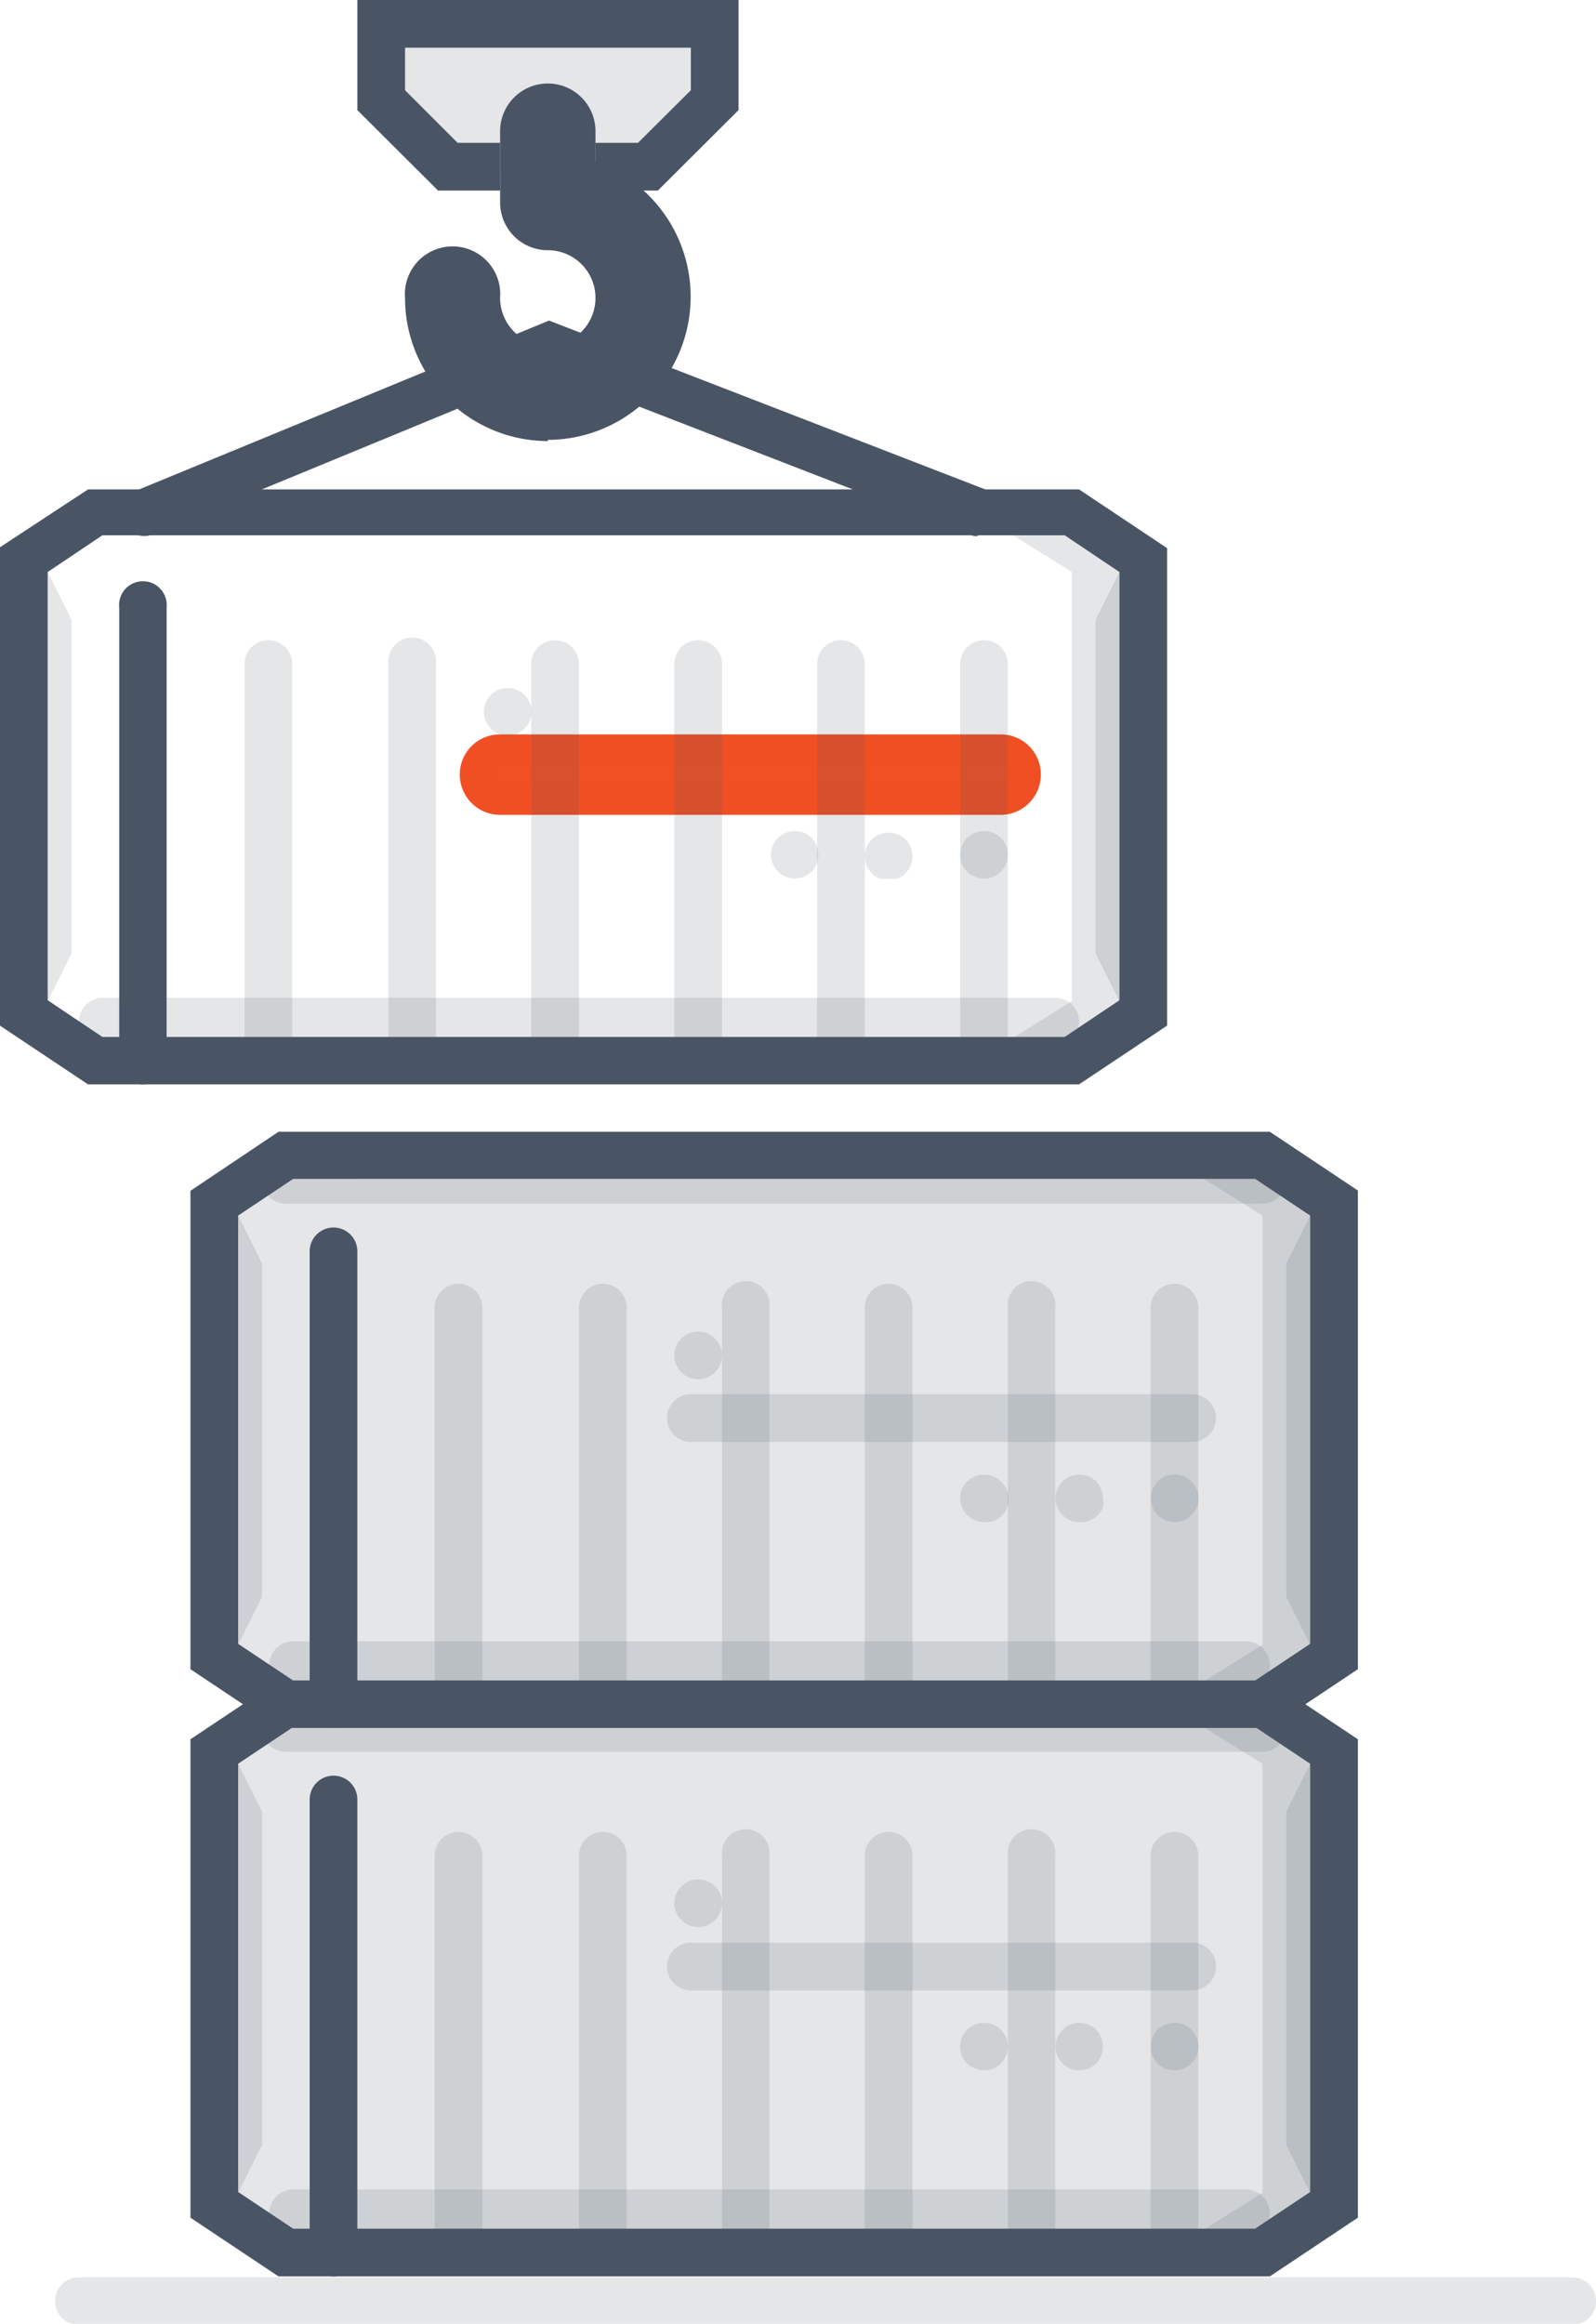 <svg xmlns="http://www.w3.org/2000/svg" viewBox="0 0 52.21 75.97"><defs><style>.a{fill:#495565;}.b{opacity:0.15;}.c,.d{opacity:0.15;}.c{isolation:isolate;}.e{fill:#f05024;stroke:#f04f23;stroke-linecap:round;stroke-linejoin:round;stroke-width:1.08px;}</style></defs><title>icon-stacked-containers</title><path class="a" d="M32,17.53a.66.66,0,0,1-.28-.05L17.93,12.14,5,17.47a.78.78,0,0,1-1-.42.79.79,0,0,1,.43-1l13.53-5.57L32.23,16a.78.78,0,0,1-.28,1.5Z"/><path class="a" d="M17.92,14.42a4.68,4.68,0,0,1-4.67-4.68,1.56,1.56,0,1,1,3.11,0,1.56,1.56,0,1,0,1.56-1.56,1.56,1.56,0,0,1-1.56-1.56V4.29a1.56,1.56,0,1,1,3.12,0v1a4.68,4.68,0,0,1-1.56,9.09Z"/><polygon class="a" points="21.52 6.23 19.48 6.23 19.48 4.67 20.87 4.67 22.6 2.95 22.6 1.56 13.25 1.56 13.25 2.95 14.97 4.67 16.36 4.67 16.36 6.23 14.33 6.23 11.69 3.6 11.69 0 24.16 0 24.16 3.6 21.52 6.23"/><g class="b"><polyline class="a" points="16.36 5.45 14.65 5.45 12.47 3.27 12.47 0.78 23.38 0.78 23.38 3.27 21.2 5.45 19.48 5.45"/></g><g class="b"><polygon class="a" points="41.3 55.72 9.35 55.72 7.01 57.27 7.01 72.08 9.35 73.64 41.3 73.64 43.64 72.08 43.64 57.27 41.3 55.72"/></g><g class="c"><polygon class="a" points="38.18 73.64 41.3 73.64 43.64 72.08 43.64 57.27 41.3 55.72 38.18 55.72 41.3 57.66 41.3 71.69 38.18 73.64"/></g><g class="c"><path class="a" d="M39,65.07H22.6a.78.78,0,0,1,0-1.56H39a.78.78,0,1,1,0,1.56Z"/></g><path class="a" d="M41.54,74.42H9.11L6.23,72.5V56.86l2.88-1.92H41.54l2.88,1.92V72.5ZM9.59,72.86H41.06l1.8-1.2v-14l-1.8-1.2H9.59l-1.8,1.2v14Z"/><path class="a" d="M10.91,74.42a.78.78,0,0,1-.78-.78V58.83a.78.78,0,0,1,1.56,0V73.64A.78.78,0,0,1,10.91,74.42Z"/><g class="d"><polygon class="a" points="42.86 57.66 42.86 71.69 42.08 70.13 42.08 59.22 42.86 57.66"/></g><g class="d"><polygon class="a" points="7.79 57.66 7.79 71.69 8.57 70.13 8.57 59.22 7.79 57.66"/></g><g class="c"><path class="a" d="M15,73.92a.78.78,0,0,1-.78-.78V60.67a.78.78,0,0,1,1.56,0V73.14A.78.78,0,0,1,15,73.92Z"/></g><g class="c"><path class="a" d="M19.72,73.92a.78.78,0,0,1-.78-.78V60.67a.78.78,0,1,1,1.56,0V73.14A.78.78,0,0,1,19.72,73.92Z"/></g><g class="c"><path class="a" d="M24.39,73.92a.77.77,0,0,1-.77-.78V60.67a.78.78,0,1,1,1.55,0V73.14A.77.77,0,0,1,24.39,73.92Z"/></g><g class="c"><path class="a" d="M29.07,73.92a.78.78,0,0,1-.78-.78V60.67a.78.78,0,0,1,1.56,0V73.14A.78.78,0,0,1,29.07,73.92Z"/></g><g class="c"><path class="a" d="M33.75,73.92a.77.77,0,0,1-.78-.78V60.67a.78.78,0,1,1,1.55,0V73.14A.77.77,0,0,1,33.75,73.92Z"/></g><g class="c"><path class="a" d="M38.42,73.92a.78.78,0,0,1-.78-.78V60.67a.78.78,0,0,1,1.56,0V73.14A.78.78,0,0,1,38.42,73.92Z"/></g><g class="c"><path class="a" d="M40.76,73.14H9.59a.78.78,0,1,1,0-1.56H40.76a.78.78,0,1,1,0,1.56Z"/></g><g class="c"><path class="a" d="M38.42,67.68a.75.75,0,0,1-.77-.77.73.73,0,0,1,.06-.3.71.71,0,0,1,.16-.26.87.87,0,0,1,.26-.16.78.78,0,0,1,.84.16.89.89,0,0,1,.24.56.79.79,0,0,1-.24.55.74.74,0,0,1-.25.17A.94.94,0,0,1,38.42,67.68Z"/></g><g class="c"><path class="a" d="M35.31,67.68a.94.94,0,0,1-.3-.05.74.74,0,0,1-.25-.17.78.78,0,0,1-.23-.55.75.75,0,0,1,.23-.55.62.62,0,0,1,.25-.17.78.78,0,0,1,.6,0,.7.7,0,0,1,.25.17.78.78,0,0,1,.22.55.82.82,0,0,1-.22.55.85.85,0,0,1-.25.17A1,1,0,0,1,35.31,67.68Z"/></g><g class="c"><path class="a" d="M32.19,67.68a.8.8,0,0,1-.55-.22.78.78,0,0,1,0-1.11.8.8,0,0,1,1.1,0,.79.79,0,0,1,.23.56.72.72,0,0,1-.06.29.9.9,0,0,1-.17.26.85.85,0,0,1-.25.17A1,1,0,0,1,32.19,67.68Z"/></g><g class="c"><path class="a" d="M22.84,63a.8.8,0,0,1-.3-.06.81.81,0,0,1-.42-.42.8.8,0,0,1-.06-.3.76.76,0,0,1,.23-.55.85.85,0,0,1,.25-.17.78.78,0,0,1,.6,0,.85.85,0,0,1,.25.17.76.76,0,0,1,.23.55.8.8,0,0,1-.06.3.85.85,0,0,1-.17.25.7.7,0,0,1-.25.17A.8.8,0,0,1,22.84,63Z"/></g><g class="b"><polygon class="a" points="41.3 37.79 9.35 37.79 7.01 39.35 7.01 54.16 9.35 55.72 41.3 55.72 43.64 54.16 43.64 39.35 41.3 37.79"/></g><g class="c"><polygon class="a" points="38.18 55.72 41.3 55.72 43.64 54.16 43.64 39.35 41.3 37.79 38.18 37.79 41.3 39.74 41.3 53.77 38.18 55.72"/></g><g class="c"><path class="a" d="M39,47.14H22.6a.78.78,0,0,1,0-1.56H39a.78.78,0,0,1,0,1.56Z"/></g><path class="a" d="M41.54,56.49H9.11L6.23,54.57V38.93L9.11,37H41.54l2.88,1.92V54.57ZM9.59,54.94H41.06l1.8-1.2v-14l-1.8-1.2H9.59l-1.8,1.2v14Z"/><g class="b"><path class="a" d="M41.3,39.35H9.35a.78.78,0,1,1,0-1.56H41.3a.78.78,0,0,1,0,1.56Z"/></g><g class="b"><path class="a" d="M41.3,57.27H9.35a.78.78,0,1,1,0-1.56H41.3a.78.78,0,0,1,0,1.56Z"/></g><path class="a" d="M10.91,56.49a.77.77,0,0,1-.78-.78V40.91a.78.78,0,0,1,1.56,0v14.8A.77.77,0,0,1,10.91,56.49Z"/><g class="d"><polygon class="a" points="42.86 39.74 42.86 53.77 42.08 52.21 42.08 41.3 42.86 39.74"/></g><g class="d"><polygon class="a" points="7.79 39.74 7.79 53.77 8.57 52.21 8.57 41.3 7.79 39.74"/></g><g class="c"><path class="a" d="M15,56a.78.78,0,0,1-.78-.78V42.75a.78.78,0,1,1,1.56,0V55.22A.78.78,0,0,1,15,56Z"/></g><g class="c"><path class="a" d="M19.72,56a.78.78,0,0,1-.78-.78V42.75a.78.78,0,0,1,1.56,0V55.22A.78.78,0,0,1,19.72,56Z"/></g><g class="c"><path class="a" d="M24.39,56a.77.77,0,0,1-.77-.78V42.75a.78.78,0,1,1,1.55,0V55.22A.77.77,0,0,1,24.39,56Z"/></g><g class="c"><path class="a" d="M29.07,56a.78.78,0,0,1-.78-.78V42.75a.78.78,0,0,1,1.56,0V55.22A.78.78,0,0,1,29.07,56Z"/></g><g class="c"><path class="a" d="M33.75,56a.77.77,0,0,1-.78-.78V42.75a.78.78,0,1,1,1.55,0V55.22A.77.77,0,0,1,33.75,56Z"/></g><g class="c"><path class="a" d="M38.42,56a.78.78,0,0,1-.78-.78V42.75a.78.78,0,0,1,1.56,0V55.22A.78.78,0,0,1,38.42,56Z"/></g><g class="c"><path class="a" d="M40.76,55.22H9.59a.78.78,0,1,1,0-1.56H40.76a.78.78,0,0,1,0,1.56Z"/></g><g class="c"><path class="a" d="M38.42,49.76a.77.77,0,0,1-.77-.78.82.82,0,0,1,.22-.55.79.79,0,0,1,.85-.17.74.74,0,0,1,.25.17.79.79,0,0,1,.24.55.76.76,0,0,1-.24.55.62.62,0,0,1-.25.17A.73.73,0,0,1,38.42,49.76Z"/></g><g class="c"><path class="a" d="M35.31,49.76a.75.75,0,0,1-.55-.23.62.62,0,0,1-.17-.25.73.73,0,0,1-.06-.3.78.78,0,0,1,.23-.55.8.8,0,0,1,1.1,0,.82.82,0,0,1,.22.55.73.73,0,0,1,0,.3.74.74,0,0,1-.17.25A.76.76,0,0,1,35.31,49.76Z"/></g><g class="c"><path class="a" d="M32.19,49.76a.76.76,0,0,1-.55-.23.75.75,0,0,1-.23-.55.78.78,0,0,1,.23-.55.8.8,0,0,1,1.1,0A.78.78,0,0,1,33,49a.75.75,0,0,1-.23.55.7.7,0,0,1-.25.17A.8.8,0,0,1,32.19,49.76Z"/></g><g class="c"><path class="a" d="M22.84,45.09a.76.76,0,0,1-.55-.23.85.85,0,0,1-.17-.25.78.78,0,0,1,0-.6.74.74,0,0,1,.17-.25.85.85,0,0,1,.25-.17.79.79,0,0,1,.85.17.85.85,0,0,1,.17.25.78.78,0,0,1,0,.6.81.81,0,0,1-.42.42A.8.8,0,0,1,22.84,45.09Z"/></g><g class="c"><polygon class="a" points="31.95 34.68 35.06 34.68 37.4 33.12 37.4 18.31 35.06 16.75 31.95 16.75 35.06 18.7 35.06 32.73 31.95 34.68"/></g><path class="e" d="M32.73,26.1H16.36a.78.78,0,0,1-.78-.78.77.77,0,0,1,.78-.77H32.73a.77.77,0,0,1,.78.77A.78.78,0,0,1,32.73,26.1Z"/><g class="d"><polygon class="a" points="36.62 18.7 36.62 32.73 35.84 31.17 35.84 20.26 36.62 18.7"/></g><g class="d"><polygon class="a" points="1.56 18.7 1.56 32.73 2.34 31.17 2.34 20.26 1.56 18.7"/></g><g class="c"><path class="a" d="M8.81,35A.78.78,0,0,1,8,34.18V21.71a.78.78,0,0,1,1.56,0V34.18A.78.78,0,0,1,8.81,35Z"/></g><g class="c"><path class="a" d="M13.49,35a.77.77,0,0,1-.78-.78V21.71a.78.78,0,1,1,1.55,0V34.18A.77.77,0,0,1,13.49,35Z"/></g><g class="c"><path class="a" d="M18.16,35a.78.78,0,0,1-.78-.78V21.71a.78.78,0,0,1,1.56,0V34.18A.78.78,0,0,1,18.16,35Z"/></g><g class="c"><path class="a" d="M22.84,35a.78.78,0,0,1-.78-.78V21.71a.78.78,0,0,1,1.56,0V34.18A.78.78,0,0,1,22.84,35Z"/></g><g class="c"><path class="a" d="M27.51,35a.78.78,0,0,1-.78-.78V21.71a.78.78,0,0,1,1.56,0V34.18A.78.78,0,0,1,27.51,35Z"/></g><g class="c"><path class="a" d="M32.19,35a.78.78,0,0,1-.78-.78V21.71a.78.78,0,1,1,1.56,0V34.18A.78.78,0,0,1,32.19,35Z"/></g><g class="c"><path class="a" d="M34.52,34.18H3.36a.78.78,0,1,1,0-1.56H34.52a.78.78,0,1,1,0,1.56Z"/></g><g class="c"><path class="a" d="M32.19,28.72a.8.8,0,0,1-.55-.22.78.78,0,0,1,0-1.11.8.8,0,0,1,1.1,0,.78.78,0,0,1,.23.55.73.73,0,0,1-.06.3.9.9,0,0,1-.17.26A.78.78,0,0,1,32.19,28.72Z"/></g><g class="c"><path class="a" d="M29.07,28.72a1,1,0,0,1-.3,0,.85.85,0,0,1-.25-.17.79.79,0,0,1-.23-.56.72.72,0,0,1,.06-.29.9.9,0,0,1,.17-.26.8.8,0,0,1,1.1,0,.73.73,0,0,1,.17.26.72.72,0,0,1,.06.29.79.79,0,0,1-.23.56.74.74,0,0,1-.25.17A.94.94,0,0,1,29.07,28.72Z"/></g><g class="c"><path class="a" d="M26,28.72a.78.78,0,0,1-.55-1.33.81.81,0,0,1,.84-.17.78.78,0,0,1,.26.17.81.81,0,0,1,0,1.11A.8.8,0,0,1,26,28.72Z"/></g><g class="c"><path class="a" d="M16.61,24.05a.73.73,0,0,1-.3-.06.74.74,0,0,1-.25-.17.7.7,0,0,1-.17-.25.8.8,0,0,1-.06-.3.75.75,0,0,1,.23-.55.78.78,0,0,1,.85-.17,1,1,0,0,1,.25.17.78.78,0,0,1,.17.85.85.85,0,0,1-.17.25.9.9,0,0,1-.26.17A.72.72,0,0,1,16.61,24.05Z"/></g><path class="a" d="M35.3,35.45H2.88L0,33.53V17.89L2.88,16H35.3l2.88,1.92V33.53ZM3.35,33.9H34.83l1.79-1.2v-14l-1.79-1.2H3.35l-1.79,1.2v14Z"/><path class="a" d="M4.67,35.45a.76.76,0,0,1-.77-.77V19.87a.78.78,0,1,1,1.55,0V34.68A.77.77,0,0,1,4.67,35.45Z"/><g class="b"><path class="a" d="M51.43,76H2.58a.77.77,0,0,1-.78-.77.78.78,0,0,1,.78-.78H51.43a.78.78,0,0,1,.78.78A.77.77,0,0,1,51.43,76Z"/></g></svg>